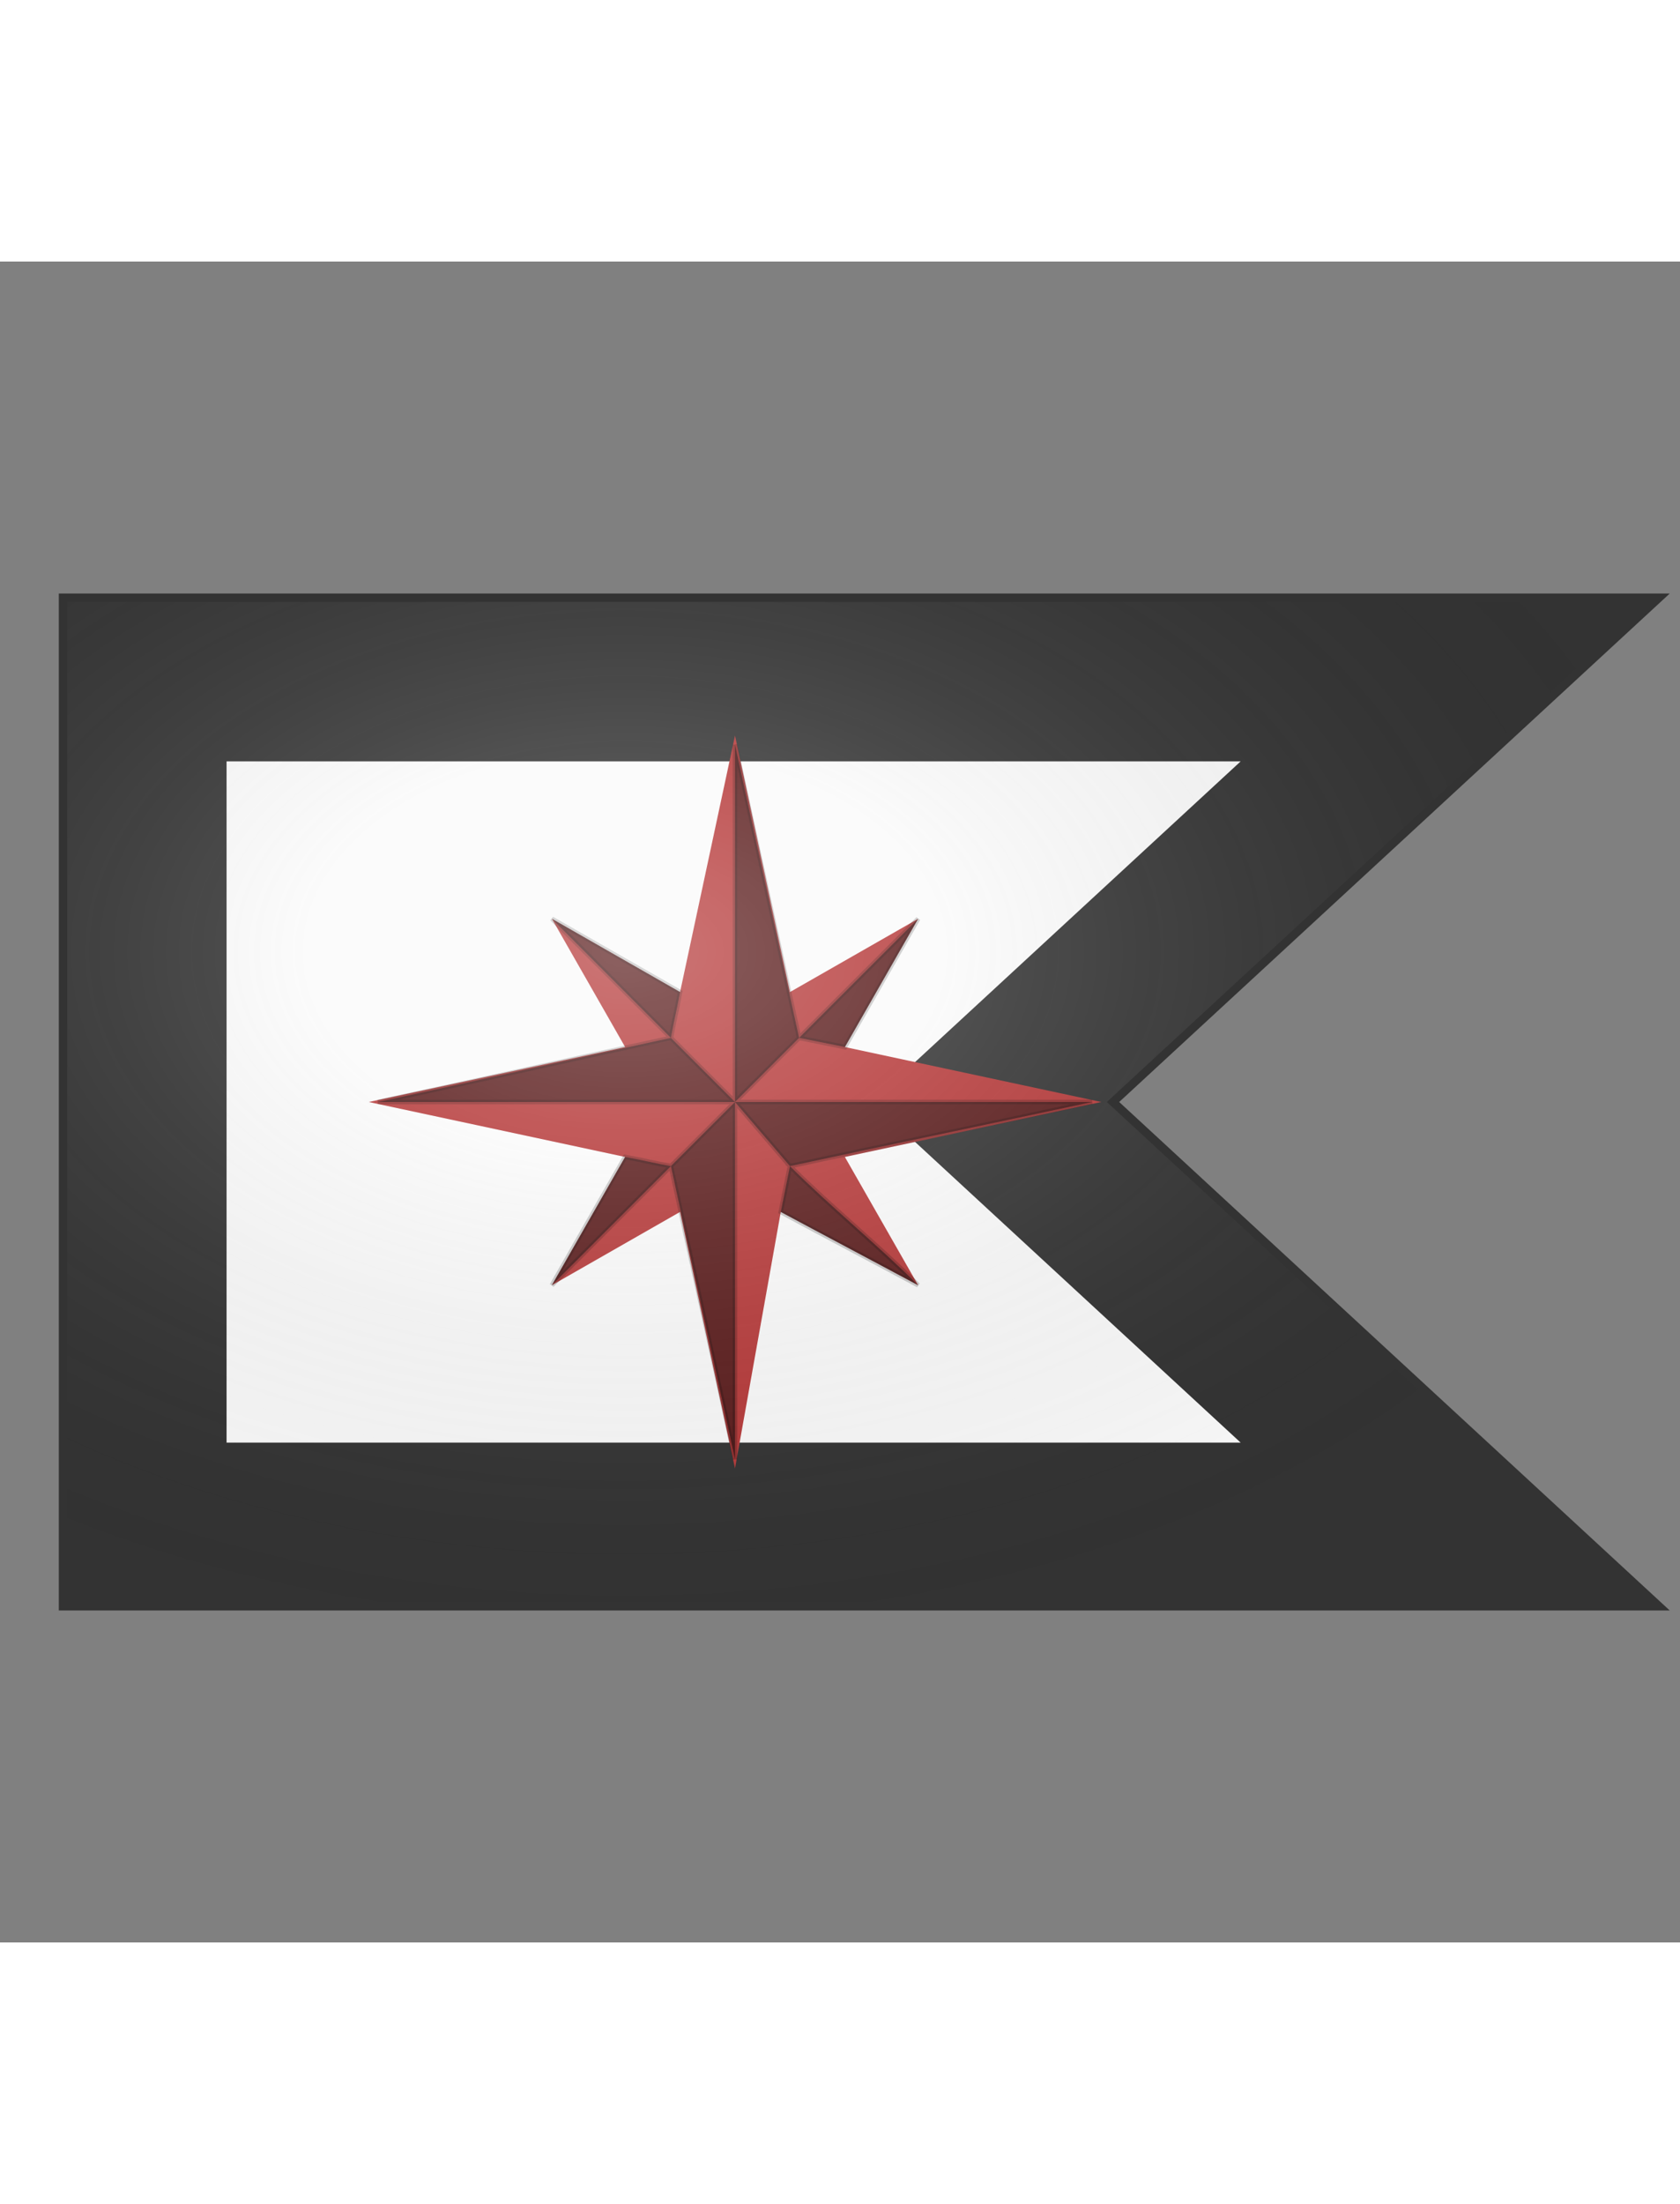 <svg xmlns="http://www.w3.org/2000/svg" xmlns:xlink="http://www.w3.org/1999/xlink" xmlns:dc="http://purl.org/dc/elements/1.1/" xmlns:rdf="http://www.w3.org/1999/02/22-rdf-syntax-ns#" width="1536" height="2014" viewBox="2.5 0 200 200">
  <rect x="2.5" y="0" width="200" height="200" fill="#808080" stroke="none"/>
  <defs>
    <clipPath id="shield_605199249">
      <path d="M 10,40 h190 l-65,60 65,60 h-190 Z"/>
    </clipPath>
    <style>g.secondary,
    path.secondary {
      fill: #b63a3a;
    }
    g.tertiary,
    path.tertiary {
      fill: #b63a3a;
    }</style>
    <radialGradient id="spotlight" cx="35%" cy="35%" r="100%">
      <stop stop-color="#fff" stop-opacity=".3" offset="0"/>
      <stop stop-color="#fff" stop-opacity=".15" offset=".2"/>
      <stop stop-color="#000" stop-opacity="0" offset=".7"/>
    </radialGradient>
    <g id="compassRose" stroke-width=".5" author="Azgaar" license="https://creativecommons.org/publicdomain/zero/1.0">
      <path d="M100 60l6 28 14-8-8 15 28 5-28 6 8 14-14-8-6 28-6-28-14 8 8-14-28-6 28-6-8-14 14 8z"/>
      <path fill="#000" stroke="#000" fill-opacity=".5" stroke-opacity=".2" d="M100 61v39l7-6 5 1c2.7-5 5.3-10 8-15-4.3 4.3-8.7 9.7-13 14-2.3-10.7-4.7-22.3-7-33zm0 39l7 7c10.7-2.3 21.3-4.7 32-7zm0 0l-7 7c2.3 10.7 4.7 21.3 7 32zm0 0l-7-7-32 7zm-7-7l1-5-14-8zm0 14c-1.7-.3-3.3-.7-5-1-2.7 4.7-5.3 9.3-8 14l13-13zm14 0c-.3 1.7-.7 3.3-1 5 4.7 2.7 9.3 5.3 14 8z"/>
    </g>
  </defs>
  <g clip-path="url(#shield_605199249)">
    <rect class="field" x="0" y="0" width="200" height="200" fill="#fafafa"/>
    <g class="ordinary" i="0">
      <path d="M 10,40 h190 l-65,60 65,60 h-190 Z" fill="none" stroke="#333333" stroke-width="16.7%"/>
    </g>
    <g class="charge" i="0" charge="compassRose" fill="#b63a3a" transform="translate(-10 0) rotate(90 100 100)" stroke="none" style="--secondary: #b63a3a; --tertiary: #b63a3a;">
      <use xlink:href="#compassRose" transform="translate(-9 -9) scale(1.09)"/>
    </g>
  </g>
  <path class="grad" d="M 10,40 h190 l-65,60 65,60 h-190 Z" fill="url(#spotlight)" stroke="#333333" stroke-width="1" style="pointer-events: none;"/>
</svg>